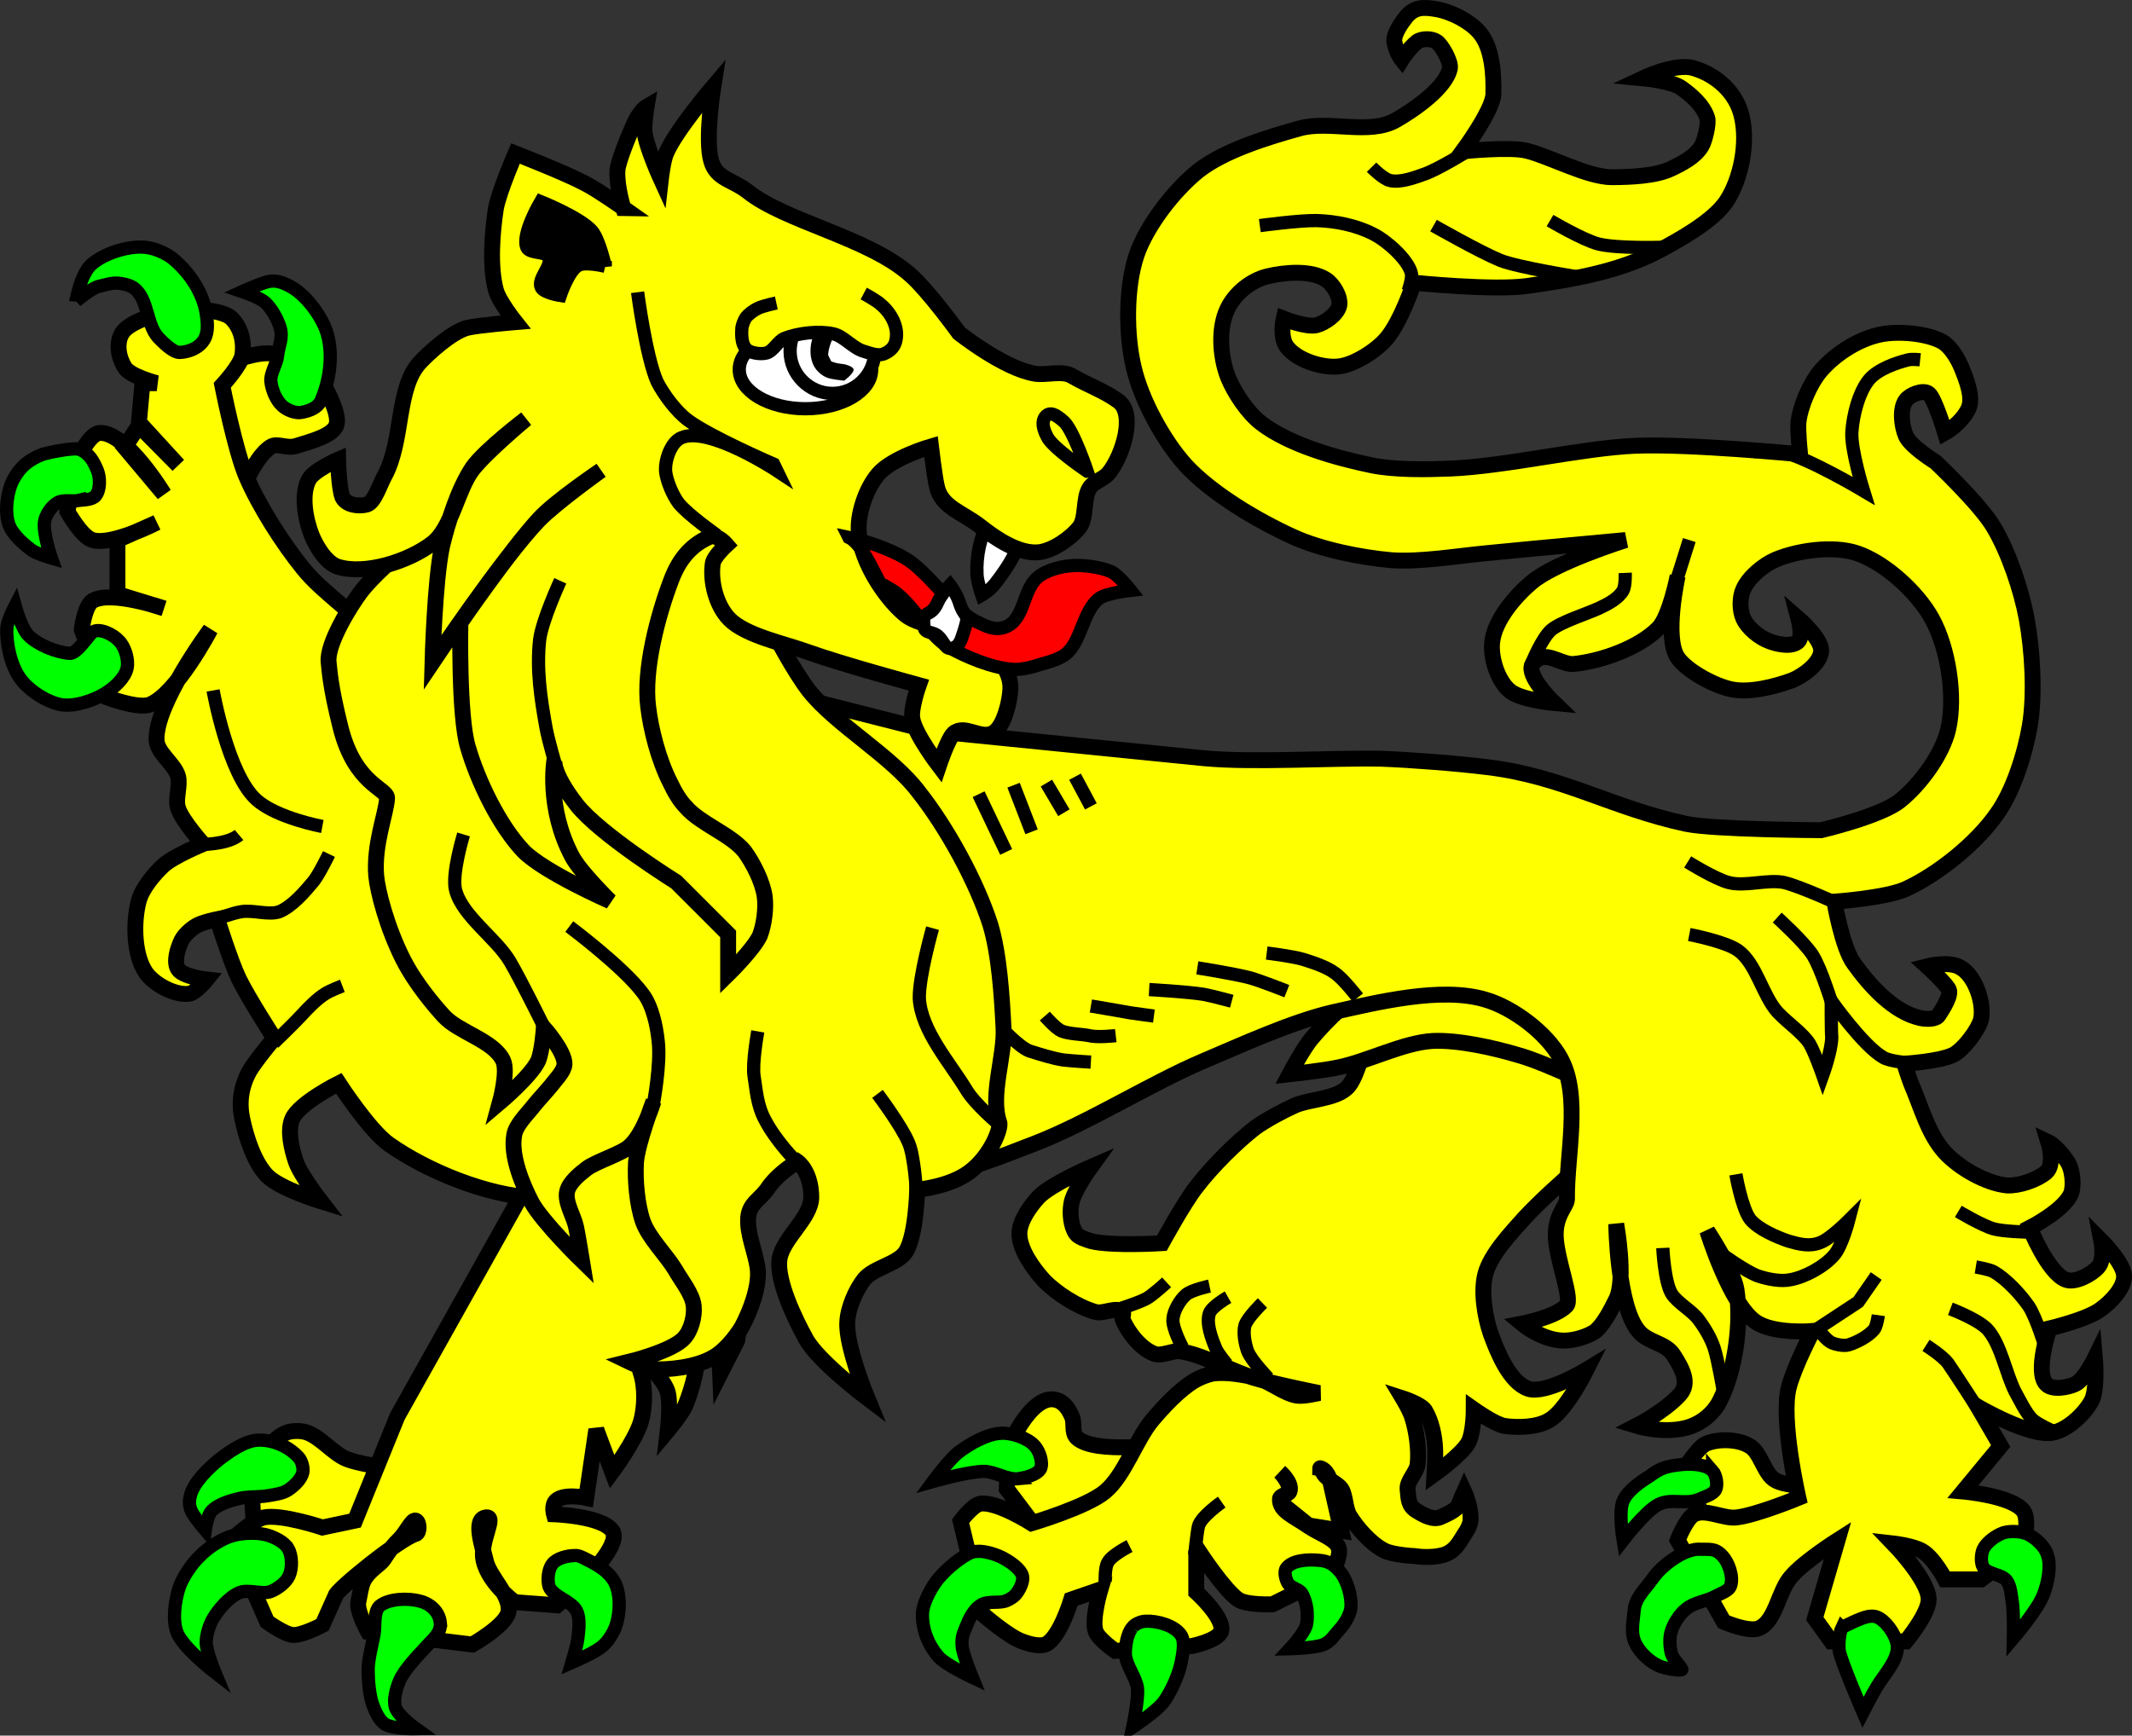<?xml version="1.0" encoding="UTF-8" standalone="no"?>
<!-- Created with Inkscape (http://www.inkscape.org/) -->
<svg xmlns:dc="http://purl.org/dc/elements/1.1/" xmlns:cc="http://creativecommons.org/ns#" xmlns:rdf="http://www.w3.org/1999/02/22-rdf-syntax-ns#" xmlns:svg="http://www.w3.org/2000/svg" xmlns="http://www.w3.org/2000/svg" xmlns:sodipodi="http://sodipodi.sourceforge.net/DTD/sodipodi-0.dtd" xmlns:inkscape="http://www.inkscape.org/namespaces/inkscape" width="402.6" height="327.8" id="svg2" sodipodi:version="0.32" inkscape:version="0.48.2 r9819" sodipodi:docname="lion-passant-reguardant.svg" inkscape:output_extension="org.inkscape.output.svg.inkscape" version="1.0">
  <rect width="100%" height="100%" fill="#333333" stroke="none"/>
  <defs id="defs4">
    <inkscape:perspective sodipodi:type="inkscape:persp3d" inkscape:vp_x="0 : 526.2 : 1" inkscape:vp_y="0 : 1000 : 0" inkscape:vp_z="744.1 : 526.2 : 1" inkscape:persp3d-origin="372 : 350.8 : 1" id="perspective10"/>
    <inkscape:perspective id="perspective2498" inkscape:persp3d-origin="372 : 350.8 : 1" inkscape:vp_z="744.1 : 526.2 : 1" inkscape:vp_y="0 : 1000 : 0" inkscape:vp_x="0 : 526.2 : 1" sodipodi:type="inkscape:persp3d"/>
    <inkscape:perspective id="perspective5147" inkscape:persp3d-origin="372 : 350.8 : 1" inkscape:vp_z="744.1 : 526.2 : 1" inkscape:vp_y="0 : 1000 : 0" inkscape:vp_x="0 : 526.2 : 1" sodipodi:type="inkscape:persp3d"/>
  </defs>
  <sodipodi:namedview id="base" pagecolor="#ffffff" bordercolor="#666666" borderopacity="1.0" gridtolerance="10000" guidetolerance="10" objecttolerance="10" inkscape:pageopacity="0.0" inkscape:pageshadow="2" inkscape:zoom="4.024" inkscape:cx="240.6" inkscape:cy="159.4" inkscape:document-units="px" inkscape:current-layer="svg2" showgrid="false" inkscape:window-width="1280" inkscape:window-height="713" inkscape:window-x="0" inkscape:window-y="0" showguides="true" inkscape:guide-bbox="true" fit-margin-top="0" fit-margin-left="0" fit-margin-right="0" fit-margin-bottom="0"/>
  <g inkscape:groupmode="layer" id="layer1" inkscape:label="Bottom"/>
  <g inkscape:groupmode="layer" id="body" inkscape:label="Main">
    <path inkscape:connector-curvature="0" style="fill:#ffff00;fill-opacity:1;fill-rule:evenodd;stroke:#000000;stroke-width:3;stroke-linecap:butt;stroke-linejoin:miter;stroke-miterlimit:4;stroke-opacity:1;stroke-dasharray:none" d="m43.32,98.7   c0,0 3.67,-11.73 7.83,-14.33 1.27,-0.8 2.99,0.5 4.97,-0.2 2.12,-0.7 6.86,-1.8 7.44,-4 0.61,-2.2 -2.29,-7.2 -2.29,-7.2 0,0 -6.6,-5.7 -10.12,-6.2 -3.83,-0.5 -12.41,3.5 -12.41,3.5   l-2.48,10.3 7.06,18.13   z " id="path8115" sodipodi:nodetypes="cssscsccc"/>
    <path inkscape:connector-curvature="0" style="fill:#ffff00;fill-opacity:1;fill-rule:evenodd;stroke:#000000;stroke-width:3;stroke-linecap:butt;stroke-linejoin:miter;stroke-miterlimit:4;stroke-opacity:1;stroke-dasharray:none" d="m220.7,272.7   c0,0 -14.1,2.1 -17.4,-1.2 -1,-1.1 -0.3,-2.7 -0.9,-4 -0.7,-1.6 -1.7,-3 -3.5,-3.2 -2.7,-0.3 -5.3,3.2 -6.7,5.6 -1.9,3.1 -2.1,11.3 -2.1,11.3   l5.5,7.3 17.1,-1.2 8,-14.6   z " id="path8117" sodipodi:nodetypes="csssscccc"/>
    <path inkscape:connector-curvature="0" style="fill:#ffff00;fill-opacity:1;fill-rule:evenodd;stroke:#000000;stroke-width:3;stroke-linecap:butt;stroke-linejoin:miter;stroke-miterlimit:4;stroke-opacity:1;stroke-dasharray:none" d="m329.6,195.3   c0,0 -30.6,22.8 -41.7,34.7 -2.6,2.9 -6.4,6.9 -7.4,10.6 -0.9,3.3 -0.1,8.1 1,11.3 1.3,3.6 3.6,9.2 7.1,10.4 3.3,1.1 11,-3.6 11,-3.6 0,0 -3.9,7.8 -7,9.5 -2.2,1.4 -6,1.5 -8.6,1.1 -1.9,-0.4 -5.7,-3.1 -5.7,-3.1 0,0 0,4.6 -1.1,6.4 -1.4,2.3 -6.3,5.8 -6.3,5.8 0,0 0.2,-3.5 0.1,-4.9 -0.1,-2.3 -0.7,-5.1 -1.9,-7.1 -0.8,-1.2 -4.2,-2.3 -4.2,-2.3 0,0 1.5,2.5 1.8,3.7 0.8,2.5 1.3,6.1 1,8.8 -0.2,1.5 -2,3.1 -1.9,4.6 0.2,2 0.1,3.2 1.8,4.2 1.3,0.8 3.1,1.8 4.5,1.1 0.9,-0.4 3,-1.3 3.3,-2.2 0.3,-0.8 1.1,-2.6 1.1,-2.6 0,0 1.3,2.8 1.2,5.4 -0.1,1.4 -1.3,2.8 -1.8,3.7 -0.3,0.4 -1.2,2.3 -3.4,2.9 -2.2,0.6 -4.8,0.3 -5.3,0.2 0,0 -4.3,-0.2 -5.9,-1.1 -2.5,-1.3 -5.1,-4.3 -6.5,-6.6 -0.8,-1.4 -0.7,-3.7 -1.5,-5 -0.7,-1 -2.6,-1.7 -3.3,-2.8 -0.7,-1.2 -0.7,-1.1 -0.7,-1.1 0,0 1.3,0.2 1.9,2.5 0.6,2.6 2.1,9.3 2.1,9.3   l-6.2,-1 -4.1,-3.3   c0,0 -1.4,-1.1 -1.3,-1.7 0.1,-0.7 1.6,-0.8 1.8,-1.4 0.6,-1.6 -1.8,-3.7 -1.8,-3.7 0,0 2.2,2.2 1.7,3.8 -0.3,0.6 -1.7,0.7 -1.7,1.3 -0.1,2.3 2.6,3.2 5.6,5.3 2.2,1.4 5,2.3 5.5,4 0.5,1.5 -1.4,5.1 -1.4,5.1   l-11.1,5.5   c0,0 -4.9,0.2 -6.5,-0.9 -2.6,-1.8 -7.2,-8.8 -7.2,-8.8   l-0.7,0.4 0,7   c0,0 5.4,4.9 4.7,7.4 -0.6,1.8 -5.6,2.8 -5.6,2.8   l-14.4,0.9   c0,0 -3.2,-2.2 -3.7,-3.7 -0.8,-2.2 0.9,-7.9 0.9,-7.9   l-5.5,1.9   c0,0 -2.1,7 -4.7,8.4 -1.2,0.6 -3.3,0 -4.6,-0.5 -2.6,-0.9 -7.4,-5.1 -7.4,-5.1   l-4.2,-17.6   c0,0 2.2,-3 3.7,-3.3 3.1,-0.5 9.7,3.7 9.7,3.7 0,0 10.5,-3.1 13.9,-6 3.7,-3.1 5.8,-9.8 8.9,-13.5 2.1,-2.5 5.1,-5.7 7.9,-7.4 1,-0.6 2.5,-1.2 3.7,-1.4 2.5,-0.3 5.9,0.3 8.3,0.9 2.4,0.7 5,2.9 7.4,3.3 1.3,0.2 4.2,-0.5 4.2,-0.5 0,0 -8.5,-1.7 -12.1,-2.8 -4.3,-1.2 -9.8,-4.5 -14.3,-5.1 -1.4,-0.1 -3.4,1 -4.7,0.5 -2.5,-0.9 -5,-4 -6,-6.5 -0.2,-0.4 0.3,-1.1 0,-1.4 -1.1,-1.1 -3.6,0.4 -5.1,0 -3.3,-0.9 -7.4,-3.5 -9.8,-6 -2,-2.2 -4.6,-5.8 -4.6,-8.8 0,-2.4 2.1,-5.3 3.7,-7 2.4,-2.4 9.8,-5.6 9.8,-5.6 0,0 -3.4,4.7 -3.7,7 -0.3,1.7 -0.1,4.2 0.9,5.6 0.5,0.7 1.9,1.1 2.8,1.4 3.9,1 13.4,0.4 13.4,0.4 0,0 4.2,-7.7 6.5,-10.6 2.9,-3.8 7.4,-8.3 11.1,-11.2 2.1,-1.5 5.1,-3.1 7.5,-4.2 2.8,-1.2 7.4,-1.2 9.7,-3.2 1.4,-1.2 2.1,-3.8 2.8,-5.6 0.7,-1.9 1.9,-4.4 1.9,-6.5 -0.1,-4.1 -4.2,-13 -4.2,-13 0,0 -105.6,47.2 -153.7,45.7 -8.8,-0.3 -20.36,-5 -27.56,-10.1 -3.7,-2.6 -9.47,-11.5 -9.47,-11.5 0,0 -7.43,3.7 -8.77,6.7 -0.99,2.3 -0.1,5.8 0.67,8.1 0.85,2.5 4.73,7.5 4.73,7.5 0,0 -7.78,-2.4 -10.12,-4.8 -2.47,-2.5 -4,-7.3 -4.73,-10.8 -0.66,-3.1 -0.24,-6.1 1.35,-9 1.17,-2 4.68,-6.2 4.68,-6.2 0,0 -4.84,-7.5 -6.66,-11.2 -1.59,-3.3 -4.09,-11.3 -4.09,-11.3 0,0 -2.96,0.6 -4.05,1.3 -0.97,0.6 -2.19,1.7 -2.7,2.7 -0.71,1.5 -1.52,4 -0.67,5.4 0.89,1.5 5.4,2 5.4,2 0,0 -2.09,2.6 -3.38,2.7 -2.7,0.3 -6.55,-1.8 -8.09,-4 -2.31,-3.4 -2.38,-9.6 -1.35,-13.5 0.62,-2.4 2.88,-5.1 4.72,-6.8 1.89,-1.7 7.42,-4 7.42,-4 0,0 -3.98,-4.4 -4.72,-6.8 -0.55,-1.7 0.49,-4.3 0,-6 -0.63,-2.3 -3.94,-4.4 -4.05,-6.8   C29.29,132.9 39.72,118.9 39.72,118.9   c0,0 -6.36,12.2 -11.47,14.2 -2.3,0.8 -8.09,-1.4 -8.09,-1.4   L15.43,118.9   c0,0 0.56,-4.5 2.03,-5.4 3.45,-2.1 13.49,1.4 13.49,1.4   l-8.77,-2.7 0,-10.2 7.42,-3.3   c0,0 -8.52,4.4 -12.14,3.3 -2.07,-0.6 -4.73,-5.4 -4.73,-5.4   l2.03,-10.13   c0,0 2.18,-4.6 4.05,-4.7 5,-0.3 12.14,11.53 12.14,11.53   l-7.42,-8.83 2.7,-4.1 7.42,7.5 -7.42,-8.1 0.67,-7.4 2.7,0   c0,0 -5.07,-1.3 -6.07,-3 -1.17,-1.9 -1.64,-4.6 -0.45,-6.5 1.84,-2.9 10.57,-4.5 10.57,-4.5 0,0 8.07,-0.3 10.12,1.8 1.74,1.8 2.35,4.3 2.02,6.8 -0.27,2 -3.82,5.8 -3.82,5.8 0,0 2.41,12.2 4.5,17.13 2.43,5.7 6.9,12.7 10.79,17.5 3.7,4.6 10.52,9 14.22,13.5 5.6,7 11.4,17.7 15.5,25.7 5.16,10.1 14.76,35.1 14.76,35.1   l126.2,-28.4 54.6,2 37.1,15.6 10,24.4   z " id="path8042" sodipodi:nodetypes="csssscsscscsscsssssscsssssssscscccsscssssccscccsccsccssccscsssssscssssssssscssscsssssscsscsscssscscssscsssscssscsccsccccsccscccccccsscsscssssccccc"/>
    <path inkscape:connector-curvature="0" style="fill:none;stroke:#000000;stroke-width:2.5;stroke-linecap:butt;stroke-linejoin:miter;stroke-miterlimit:4;stroke-opacity:1;stroke-dasharray:none" d="m211.7,247.1   c0,0 3.5,-1.1 4.9,-1.9 1.2,-0.7 3.7,-3 3.7,-3   " id="path8120" sodipodi:nodetypes="css"/>
    <path inkscape:connector-curvature="0" style="fill:none;stroke:#000000;stroke-width:2.5;stroke-linecap:butt;stroke-linejoin:miter;stroke-miterlimit:4;stroke-opacity:1;stroke-dasharray:none" d="m228.4,242.9   c0,0 -3.3,0.7 -4.4,1.6 -1.2,1 -2.4,3.1 -2.5,4.6 -0.2,1.7 1.8,5.4 1.8,5.4   " id="path8122" sodipodi:nodetypes="csss"/>
    <path inkscape:connector-curvature="0" style="fill:none;stroke:#000000;stroke-width:2.5;stroke-linecap:butt;stroke-linejoin:miter;stroke-miterlimit:4;stroke-opacity:1;stroke-dasharray:none" d="m231.9,245   c0,0 -3,1.7 -3.5,3 -0.7,1.9 0.4,4.8 1.2,6.7 0.4,1 2.1,3 2.1,3   " id="path8124" sodipodi:nodetypes="csss"/>
    <path inkscape:connector-curvature="0" style="fill:none;stroke:#000000;stroke-width:2.5;stroke-linecap:butt;stroke-linejoin:miter;stroke-miterlimit:4;stroke-opacity:1;stroke-dasharray:none" d="m238.4,246.1   c0,0 -2.8,2.7 -3.3,4.2 -0.4,1.4 0,3.5 0.5,4.9 0.7,1.8 3.9,5.1 3.9,5.1   " id="path8126" sodipodi:nodetypes="csss"/>
    <path inkscape:connector-curvature="0" style="fill:none;stroke:#000000;stroke-width:2.5;stroke-linecap:butt;stroke-linejoin:miter;stroke-miterlimit:4;stroke-opacity:1;stroke-dasharray:none" d="m225.6,293.7   c0,0 0.4,-4 0.7,-5.4 0.4,-1.8 4.4,-4.6 4.4,-4.6   " id="path8128" sodipodi:nodetypes="css"/>
    <path inkscape:connector-curvature="0" style="fill:none;stroke:#000000;stroke-width:2.5;stroke-linecap:butt;stroke-linejoin:miter;stroke-miterlimit:4;stroke-opacity:1;stroke-dasharray:none" d="m208.7,298.8   c0,0 -0.1,-2.8 0.5,-3.7 0.7,-1.4 4.1,-3.1 4.1,-3.1   " id="path8130" sodipodi:nodetypes="csc"/>
    <path inkscape:connector-curvature="0" style="fill:none;stroke:#000000;stroke-width:2.5;stroke-linecap:butt;stroke-linejoin:miter;stroke-miterlimit:4;stroke-opacity:1;stroke-dasharray:none" d="m51.66,197   c0,0 3.96,-3.8 5.41,-5.4 1.18,-1.3 2.86,-3 4.33,-3.9 0.89,-0.6 3.25,-1.5 3.25,-1.5   " id="path8132" sodipodi:nodetypes="csss"/>
    <path inkscape:connector-curvature="0" style="fill:none;stroke:#000000;stroke-width:2.5;stroke-linecap:butt;stroke-linejoin:miter;stroke-miterlimit:4;stroke-opacity:1;stroke-dasharray:none" d="m40.84,173.6   c0,0 3.23,-1.2 4.69,-1.4 2.14,-0.4 5.19,0.7 7.21,0 2.44,-1 4.85,-3.8 6.5,-5.8 1.1,-1.4 2.88,-5.1 2.88,-5.1   " id="path8134" sodipodi:nodetypes="cssss"/>
    <path inkscape:connector-curvature="0" style="fill:none;stroke:#000000;stroke-width:2.5;stroke-linecap:butt;stroke-linejoin:miter;stroke-miterlimit:4;stroke-opacity:1;stroke-dasharray:none" d="m37.6,159.5   c0,0 5.29,0.1 7.54,-1.8   " id="path8136" sodipodi:nodetypes="cs"/>
    <path inkscape:connector-curvature="0" style="fill:none;stroke:#000000;stroke-width:2.5;stroke-linecap:butt;stroke-linejoin:miter;stroke-miterlimit:4;stroke-opacity:1;stroke-dasharray:none" d="m40.24,130.4   c0,0 2.83,16 8.24,20.7 3.82,3.4 12.39,5 12.39,5   " id="path8152" sodipodi:nodetypes="css"/>
    <path style="fill:#ffff00;fill-opacity:1;fill-rule:evenodd;stroke:#000000;stroke-width:3;stroke-linecap:butt;stroke-linejoin:miter;stroke-miterlimit:4;stroke-opacity:1;stroke-dasharray:none" d="m259.3,186.4   c-4.1,1.6 -8.6,6.2 -11.5,9.6 -1.6,1.8 -4.3,6.9 -4.3,6.9 0,0 6.5,-0.7 9.2,-1.3 5.5,-1.1 12.3,-4.7 17.9,-5 4.9,-0.2 11.5,1.3 16.2,2.7 5.4,1.5 17.2,7.3 17.2,7.3 0,0 -11.1,-18.5 -19.2,-21.9 -7,-2.9 -18.3,-1.2 -25.5,1.7   z " id="path3303" sodipodi:nodetypes="cscssscss" inkscape:connector-curvature="0"/>
    <path inkscape:connector-curvature="0" style="fill:#ffff00;fill-opacity:1;fill-rule:evenodd;stroke:#000000;stroke-width:3;stroke-linecap:butt;stroke-linejoin:miter;stroke-miterlimit:4;stroke-opacity:1;stroke-dasharray:none" d="m50.85,273.1   c0.79,-1 2.23,-2.2 3.47,-2.6 0.98,-0.3 2.47,-0.3 3.47,0 2.66,0.8 5.16,4.1 7.75,5.1 4.22,1.6 14.89,2.4 14.89,2.4   l-11.32,13.3 -17.95,1.6 -3.27,-5.6   c0,0 -0.45,-4.5 -0.1,-6.4 0.45,-2.5 1.55,-5.8 3.06,-7.8   z " id="path7806" sodipodi:nodetypes="csssccccss"/>
    <path inkscape:connector-curvature="0" style="fill:#f8c300;fill-opacity:1;fill-rule:evenodd;stroke:#000000;stroke-width:1px;stroke-linecap:butt;stroke-linejoin:miter;stroke-opacity:1" d="m50.95,273.2 0,0   z " id="path7808"/>
    <path inkscape:connector-curvature="0" style="fill:#ffff00;fill-opacity:1;fill-rule:evenodd;stroke:#000000;stroke-width:3;stroke-linecap:butt;stroke-linejoin:miter;stroke-miterlimit:4;stroke-opacity:1;stroke-dasharray:none" d="m347.5,280.3   c0,0 -9,1.1 -12.2,-0.7 -2.2,-1.1 -2.8,-5.5 -5.1,-6.6 -2.1,-1.2 -5.8,-1.3 -8.1,-0.3 -1.6,0.8 -3.9,4.6 -3.9,4.6   l4.2,11.8 5.7,0.9 9.9,-0.1 9.5,-9.6   z " id="path7851" sodipodi:nodetypes="csssccccc"/>
    <path inkscape:connector-curvature="0" style="fill:#ffff00;fill-opacity:1;fill-rule:evenodd;stroke:#000000;stroke-width:3;stroke-linecap:butt;stroke-linejoin:miter;stroke-miterlimit:4;stroke-opacity:1;stroke-dasharray:none" d="m144.6,143.3 -69.56,124.2 -8,19.7 -6.15,1.3   c0,0 -7.79,-2.6 -11.08,-1.9 -2.19,0.5 -6.15,4.3 -6.15,4.3   l6.77,15.4   c0,0 3.28,2.4 4.92,2.5 1.75,0.1 5.54,-1.9 5.54,-1.9   l2.46,-5.5   c0,-1 12.23,-10.9 15.17,-11.7 0.71,-0.2 0.69,-2.2 0,-2.5 -0.75,-0.3 -1.77,2.3 -3.28,3.7 -1.97,1.9 -2.45,3.5 -3.41,4.3 -3.69,3 -3.38,3.5 -4.17,7.4 -0.35,1.7 1.84,5.6 1.84,5.6   l19.69,2.4   c0,0 6.21,-3.5 6.81,-6.1 0.6,-3.2 -3.7,-6.7 -4.3,-9.9 -0.54,-2.3 -2.41,-7.6 0,-8 2.2,-0.4 -1.18,4.5 -0.4,8.1 1,4.4 5.9,7.9 5.9,7.9   l8,0.6   c0,0 8.8,-7.3 10.4,-11.7 0.3,-0.6 0.5,-1.8 0,-2.4 -2,-2.8 -11,-3.1 -11,-3.1 0,0 -0.4,-1.4 0.2,-2.3 1.2,-1.8 5.9,-0.8 5.9,-0.8   l1.9,-12.9 3,8   c0,0 4.3,-5.8 5.4,-9.4 0.8,-2.7 0.9,-6.6 0,-9.3 -0.6,-1.7 0.5,-1.9 0.5,-1.9 0,0 3,1.9 4.4,5 0.9,1.9 0.2,7.8 0.2,7.8 0,0 2.6,-3.1 3.3,-4.7 1.4,-3.4 2.8,-8.5 2.2,-12.1 -0.4,-2.9 3.7,-9.5 1.9,-11.8 -2.1,-2.7 -2.8,-3.5 -2.8,-3.5 0,0 1.2,0.2 3.1,1.5 2.1,1.5 -1.3,7.4 0.3,10.1 1.6,2.6 1.9,9.8 1.9,9.8   l3.2,-6.3 1.1,-7.2 -2.5,-16   c0,0 9.1,-11.5 14.8,-12.9 6.6,-1.7 15.3,5.1 22.1,4.9 6.6,-0.2 14.8,-3.8 20.9,-6.1 9.8,-3.8 21.8,-11.3 31.4,-15.4 7.3,-3.1 16.9,-7.5 24.6,-9.3 8.5,-1.9 20.6,-4.9 28.9,-2.4 5.2,1.5 11.6,6.3 14.2,11.1 3.9,7.1 1.1,18.4 1.2,26.6 0,1.3 -2.4,3.1 -2.1,7.4 0.3,4.5 3.2,11.5 2,12.7 -2.1,2.2 -8.4,3.4 -8.4,3.4 0,0 3.1,2.6 6.7,3.1 3,0.5 6.6,-1.1 7.3,-1.8 1.9,-1.7 3.4,-5.2 3.8,-5.9 1.9,-3.8 0,-14.2 0,-14.2 0,0 0.2,15.7 4.3,20.3 1.8,2.1 5,2.1 6.5,4.4 1.6,2.5 3.2,5.3 1.2,7.5 -2.9,3.2 -8.2,5.9 -8.2,5.9 0,0 4.9,1.5 9.3,0.4 2.8,-0.7 5.3,-2.7 6.5,-5.2 2.9,-5.7 4.1,-14.7 3.1,-21 -0.6,-3.6 -5.5,-11 -5.5,-11 0,0 4.3,14 9.2,17.2 3.4,2.3 10.7,1.7 10.7,1.7 0,0 -3.5,6.7 -4.5,10.6 -1.6,6.1 1.8,20.9 1.8,20.9 0,0 -8,3.3 -11.7,3.7 -2.4,0.3 -5.8,-1.7 -8,-0.6 -1.5,0.8 -3.1,4.9 -3.1,4.9   l8.7,15.4   c0,0 4.8,2.1 6.7,1.2 3.2,-1.4 3.6,-7.1 6.1,-9.8 2.4,-2.8 8.7,-6.8 8.7,-6.8   l-4.3,14.8 3.1,4.3 14.1,0   c0,0 4.4,-5.3 4.3,-8 -0.1,-3.7 -6.7,-10.5 -6.7,-10.5 0,0 3.6,0.4 5.4,1.4 2.3,1.3 4.4,5.4 4.4,5.4   l6.8,0 8,-6.1   c0,0 1.2,-5.2 0,-6.8 -2.1,-2.9 -11.4,-3.7 -11.4,-3.7   l7.1,-8.6 -4.3,-7.4   c0,0 9.7,5.7 14.1,4.9 2.8,-0.5 6.1,-3.6 7.4,-6.1 1.1,-2.2 0.6,-8 0.6,-8 0,0 -2,4.1 -3.7,4.9 -1.5,0.7 -4.4,1.2 -5.5,0 -2.2,-2.3 0.6,-10.5 0.6,-10.5 0,0 7.3,-1.7 9.8,-3.7 1.8,-1.3 4.3,-3.9 4.3,-6.1 0.1,-2.4 -4.3,-6.8 -4.3,-6.8 0,0 0.7,3.6 -0.6,5 -1.2,1.4 -4.4,3.1 -6.1,2.4 -3.4,-1.3 -6.8,-9.8 -6.8,-9.8 0,0 6.5,-3.3 7.8,-6.5 0.5,-1.3 0.4,-4.6 -0.9,-6.3 -1.9,-2.7 -3.4,-3.4 -3.4,-3.4 0,0 1.3,4.2 -0.4,5.7 -1.8,1.5 -5.1,2.6 -7.4,2.5 -4,-0.4 -9,-3.3 -11.7,-6.2 -3.2,-3.5 -4.5,-8.6 -6.4,-13 -0.5,-1.3 -1.3,-3.8 -1.3,-3.8 0,0 6.7,-0.4 9.3,-1.7 1.9,-1 4.7,-4.7 5.2,-6.7 0.6,-3.1 -1.1,-8.1 -3.8,-9.7 -2.1,-1.4 -6.4,-0.3 -6.4,-0.3 0,0 3,2.7 4,4.2 0.8,1.1 -1.1,3.9 -1.8,5 -0.5,0.9 -2.4,0.8 -3.4,0.6 -5.1,-1.1 -9.6,-6.1 -12.6,-10.3 -2.2,-2.9 -3.7,-11.7 -3.7,-11.7 0,0 9.8,-0.7 13.5,-2.4 6.1,-2.8 13.4,-8.7 17.2,-14.2 3.1,-4.3 5.3,-11.4 6.2,-16.6 1,-6 0.5,-14.3 -0.6,-20.3 -1,-5.4 -3.4,-12.5 -6.2,-17.2 -2.5,-4.3 -11,-12.33 -11,-12.33 0,0 -4.7,-2.9 -5.6,-4.93 -0.8,-1.85 -1.2,-5.14 0,-6.76 0.8,-1.08 3.3,-2.04 4.3,-1.23 1.1,0.77 3.1,7.38 3.1,7.38 0,0 2.9,-1.61 4.3,-4.31 1.2,-2.14 -0.3,-5.76 -1.2,-8 -0.7,-1.7 -2.1,-4.05 -3.7,-4.92 -2.9,-1.57 -8.2,-2 -11.5,-1.35 -4.2,0.83 -8.6,3.65 -11.4,6.89 -2,2.34 -3.9,6.76 -4.2,9.84 -0.1,1.67 0.3,5.91 0.3,5.91 0,0 -21,-2.02 -31.1,-1.6 -10,0.42 -24.4,3.88 -35,4.31 -4.5,0.18 -10.4,0.28 -14.8,-0.62 -6.6,-1.36 -15.6,-3.89 -20.9,-8 -2.5,-1.94 -5,-5.66 -6.2,-8.61 -1.5,-3.81 -1.9,-9.27 -0.1,-12.96 1.4,-2.92 4.4,-5.34 7.5,-6.11 3.3,-0.8 8.3,-1.22 11.1,0.61 1.4,0.91 2.8,3.3 2.5,4.92 -0.4,1.67 -2.7,3.26 -4.3,3.69 -1.9,0.48 -6.2,-1.23 -6.2,-1.23 0,0 -0.8,3.39 0.6,5.31 1.9,2.53 6.7,4.08 9.9,3.7 2.9,-0.36 7,-3 8.9,-5.23 2.8,-3.28 5.2,-10.58 5.2,-10.58 0,0 15.1,1.54 21.5,0.61 8.3,-1.19 16.9,-2.61 24.4,-6.46 4,-2.13 10.5,-5.66 13.1,-9.5 2.8,-4.27 4.1,-11.05 2.9,-16.07 -1,-4.47 -4.8,-7.89 -9.2,-9.13 -3.4,-0.95 -9.5,1.94 -9.5,1.94 0,0 5.5,0.51 7.3,1.84 2,1.41 4.2,3.38 4.9,5.7 0.3,1.06 -0.5,4.35 -1.1,5.3 -1.2,1.99 -3.6,3.23 -5.7,4.23 -3,1.46 -7.9,1.59 -11.2,1.62 -4.6,0 -11.7,-3.91 -16.1,-5 -3.2,-0.8 -12.1,0.11 -12.1,0.11 0,0 5.8,-7.86 5.8,-10.84 0.1,-3.74 -0.2,-8.87 -2.7,-11.69 -1.8,-2.06 -5.3,-3.85 -8,-4.31 -2.4,-0.41 -4.1,-0.49 -5.7,1.36 -0.9,1.12 -2.5,3.34 -2.3,4.79 0.4,2.13 1.4,3.36 1.4,3.36 0,0 1.3,-2.08 2.9,-3.36 0.9,-0.67 2.8,-0.64 3.7,0 1,0.69 2.7,3.81 2.5,4.96 -0.7,3.74 -6.9,7.96 -10.2,9.84 -5,2.87 -12.6,0 -18.2,1.56 -6,1.67 -14.2,4.16 -19.1,8 -4.6,3.69 -9.8,10.37 -11.7,16 -2,6.01 -2,14.99 -0.5,21.17 1.4,6.11 5.6,13.81 9.8,18.46 5,5.42 13.7,10.52 20.3,13.52 5.3,2.4 12.8,3.9 18.5,4.4 5.4,0.4 12.5,-0.8 17.8,-1.3 8,-0.8 26.5,-2.5 26.5,-2.5 0,0 -13.4,4.2 -17.8,8 -3.1,2.6 -6.9,7.1 -7.4,11.1 -0.4,2.9 0.9,7.2 3.1,9.2 1.9,1.9 8.6,2.5 8.6,2.5 0,0 -4.6,-4.4 -4.3,-6.8 0,-0.7 1.1,-1.6 1.8,-1.8 1.8,-0.6 4.3,1.4 6.2,1.2 5.1,-0.5 12.3,-3 16,-6.8 2.1,-2.2 3.6,-9.8 3.6,-9.8 0,0 -2.6,11.6 0,15.4 1.8,2.6 7.1,5.4 10.2,6 3.4,0.7 8.1,-0.5 11.4,-1.7 2.2,-0.9 5.3,-3.2 5.5,-5.5 0.2,-2.3 -4.3,-6.2 -4.3,-6.2 0,0 0.9,3.4 0,4.3 -1.2,1.2 -4,0.6 -5.5,0 -1.9,-0.7 -4.1,-2.5 -4.9,-4.3 -0.7,-1.5 -0.7,-4 0,-5.5 1,-2.3 3.8,-4.6 6.1,-5.6 4.3,-1.8 11,-2.7 15.4,-1.2 5.3,1.8 11.4,7.4 14.1,12.3 3.1,5.6 4.5,14.7 3.1,20.9 -1.1,4.8 -5.3,10.5 -9.2,13.6 -3.7,2.9 -14.8,5.5 -14.8,5.5 0,0 -20.3,-0.1 -25.5,-1.2 -14,-3 -23.3,-9 -37.5,-10.7 -5.5,-0.7 -14.6,-1.4 -20.1,-1.6 -9.4,-0.2 -24.1,0.8 -33.5,-0.1 -15.8,-1.6 -51.8,-5.2 -51.8,-5.2   l-20.5,-5.2 -10.4,10.5   z " id="path3268" sodipodi:nodetypes="ccccsccsccsssssccssssccsscscccsscscssscssccccsssssssssscssscssscssscscscssccssccccscscccscccsscsscsscsscsscsssscssscsssscssssscssscsssssscsssssssssscssscssssscsssssscssssscsssssssssssscssscsssscsssscssssssssscssssccc"/>
    <path inkscape:connector-curvature="0" style="fill:none;stroke:#000000;stroke-width:2.5;stroke-linecap:butt;stroke-linejoin:miter;stroke-miterlimit:4;stroke-opacity:1;stroke-dasharray:none" d="m237.9,42.61   c0,0 7.5,-1.02 10.7,-0.95 3.6,0.1 7.5,0.88 10.7,2.52 2.5,1.24 6.5,4.74 7.2,7.36 0.3,1.01 -0.6,3.47 -0.6,3.47   " id="path7898" sodipodi:nodetypes="csssc"/>
    <path inkscape:connector-curvature="0" style="fill:none;stroke:#000000;stroke-width:2.5;stroke-linecap:butt;stroke-linejoin:miter;stroke-miterlimit:4;stroke-opacity:1;stroke-dasharray:none" d="m270.7,42.61   c0,0 8.7,4.96 12.6,6.56 3.4,1.36 15.1,3.2 15.1,3.2   " id="path7900" sodipodi:nodetypes="csc"/>
    <path inkscape:connector-curvature="0" style="fill:none;stroke:#000000;stroke-width:2.5;stroke-linecap:butt;stroke-linejoin:miter;stroke-miterlimit:4;stroke-opacity:1;stroke-dasharray:none" d="m292.7,41.66   c0,0 6.2,3.66 9.1,4.41 3.6,0.92 12.3,0.63 12.3,0.63   " id="path7902" sodipodi:nodetypes="csc"/>
    <path inkscape:connector-curvature="0" style="fill:none;stroke:#000000;stroke-width:2.5;stroke-linecap:butt;stroke-linejoin:miter;stroke-miterlimit:4;stroke-opacity:1;stroke-dasharray:none" d="m277.3,28.44   c0,0 -5.6,3.47 -8.2,4.4 -1.9,0.68 -4.6,1.71 -6.6,1.26 -1.3,-0.28 -3.5,-2.52 -3.5,-2.52   " id="path7904" sodipodi:nodetypes="cssc"/>
    <path inkscape:connector-curvature="0" style="fill:none;stroke:#000000;stroke-width:2.5;stroke-linecap:butt;stroke-linejoin:miter;stroke-miterlimit:4;stroke-opacity:1;stroke-dasharray:none" d="m331.2,85.3   c0,0 3.7,-0.34 5.2,0 5,1.13 15.5,7.4 15.5,7.4 0,0 -2.4,-7.71 -2.2,-11.09 0.2,-3.15 1.3,-7.59 3.3,-9.97 1.6,-1.87 5,-3.12 7.4,-3.69 0.7,-0.16 2.2,0 2.2,0   " id="path7906" sodipodi:nodetypes="cscssss"/>
    <path inkscape:connector-curvature="0" style="fill:none;stroke:#000000;stroke-width:2.5;stroke-linecap:butt;stroke-linejoin:miter;stroke-miterlimit:4;stroke-opacity:1;stroke-dasharray:none" d="m289.3,125.1   c0,0 1.9,-4.6 3.6,-6.1 1.9,-1.6 6.9,-3.1 9.2,-4.2 1.5,-0.7 3.6,-1.8 4.4,-3.3 0.5,-0.9 0.4,-3.3 0.4,-3.3   " id="path7908" sodipodi:nodetypes="cssss"/>
    <path inkscape:connector-curvature="0" style="fill:none;stroke:#000000;stroke-width:2.5;stroke-linecap:butt;stroke-linejoin:miter;stroke-miterlimit:4;stroke-opacity:1;stroke-dasharray:none" d="m319,102 -2.9,9.2   " id="path7910" sodipodi:nodetypes="cc"/>
    <path inkscape:connector-curvature="0" style="fill:none;stroke:#000000;stroke-width:2.5;stroke-linecap:butt;stroke-linejoin:miter;stroke-miterlimit:4;stroke-opacity:1;stroke-dasharray:none" d="m347.1,170.7   c0,0 -6.7,-3.1 -10.1,-4 -3.1,-0.7 -7.4,0.8 -10.5,0 -2.5,-0.6 -7.8,-3.9 -7.8,-3.9   " id="path7912" sodipodi:nodetypes="cssc"/>
    <path inkscape:connector-curvature="0" style="fill:none;stroke:#000000;stroke-width:2.5;stroke-linecap:butt;stroke-linejoin:miter;stroke-miterlimit:4;stroke-opacity:1;stroke-dasharray:none" d="m319,176.5   c0,0 6.8,1.3 9.2,3 3.5,2.5 4.6,8.5 7.5,11.7 2,2.1 4.7,3.9 6,5.9 1,1.7 2.5,6 2.5,6 0,0 1.7,-4.7 1.7,-7.2 -0.1,-0.9 -0.1,-6.9 -0.1,-6.9 0,0 6,8.5 9.8,10.7 1.1,0.7 4.3,1 4.3,1   " id="path7914" sodipodi:nodetypes="cssscscss"/>
    <path inkscape:connector-curvature="0" style="fill:none;stroke:#000000;stroke-width:2.5;stroke-linecap:butt;stroke-linejoin:miter;stroke-miterlimit:4;stroke-opacity:1;stroke-dasharray:none" d="m369.8,228.8   c0,0 4.5,2.7 6.7,3.3 1.8,0.5 6.2,0.6 6.2,0.6   " id="path7916" sodipodi:nodetypes="css"/>
    <path inkscape:connector-curvature="0" style="fill:none;stroke:#000000;stroke-width:2.5;stroke-linecap:butt;stroke-linejoin:miter;stroke-miterlimit:4;stroke-opacity:1;stroke-dasharray:none" d="m386.2,254.4   c0,0 -1.7,-5.6 -3.1,-7.7 -1.6,-2.3 -4.2,-5.1 -6.6,-6.5 -0.9,-0.5 -3.4,-0.9 -3.4,-0.9   " id="path7918" sodipodi:nodetypes="cssc"/>
    <path inkscape:connector-curvature="0" style="fill:none;stroke:#000000;stroke-width:2.5;stroke-linecap:butt;stroke-linejoin:miter;stroke-miterlimit:4;stroke-opacity:1;stroke-dasharray:none" d="m368.3,247.2   c0,0 5.6,2.1 7.2,4.1 2.4,2.9 3.3,8.1 5,11.5 0.9,1.6 2,4 3.3,5.3 1.1,1 4.3,2.4 4.3,2.4   " id="path7920" sodipodi:nodetypes="csssc"/>
    <path inkscape:connector-curvature="0" style="fill:none;stroke:#000000;stroke-width:2.5;stroke-linecap:butt;stroke-linejoin:miter;stroke-miterlimit:4;stroke-opacity:1;stroke-dasharray:none" d="m374.1,267   c0,0 -5.1,-7.9 -6.3,-9.6 -1.1,-1.4 -4.1,-3.3 -4.1,-3.3   " id="path7922" sodipodi:nodetypes="csc"/>
    <path inkscape:connector-curvature="0" style="fill:none;stroke:#000000;stroke-width:2.5;stroke-linecap:butt;stroke-linejoin:miter;stroke-miterlimit:4;stroke-opacity:1;stroke-dasharray:none" d="m184.8,150 5.2,10.9   " id="path7926" sodipodi:nodetypes="cc"/>
    <path inkscape:connector-curvature="0" style="fill:none;stroke:#000000;stroke-width:2.5;stroke-linecap:butt;stroke-linejoin:miter;stroke-miterlimit:4;stroke-opacity:1;stroke-dasharray:none" d="m191.4,148.3 3.4,8.8   " id="path7928" sodipodi:nodetypes="cc"/>
    <path inkscape:connector-curvature="0" style="fill:none;stroke:#000000;stroke-width:2.5;stroke-linecap:butt;stroke-linejoin:miter;stroke-miterlimit:4;stroke-opacity:1;stroke-dasharray:none" d="m197.6,147.9 3.3,5.6   " id="path7930" sodipodi:nodetypes="cc"/>
    <path inkscape:connector-curvature="0" style="fill:none;stroke:#000000;stroke-width:2.5;stroke-linecap:butt;stroke-linejoin:miter;stroke-miterlimit:4;stroke-opacity:1;stroke-dasharray:none" d="m203,146.7 3,5.6   " id="path7932" sodipodi:nodetypes="cc"/>
    <path inkscape:connector-curvature="0" style="fill:none;stroke:#000000;stroke-width:2.5;stroke-linecap:butt;stroke-linejoin:miter;stroke-miterlimit:4;stroke-opacity:1;stroke-dasharray:none" d="m354.3,241 -3.4,4.9 -7.6,5   c0,0 1.1,1.8 2.4,2.6 0.7,0.4 2.5,0.8 3.4,0.5 1.6,-0.5 3.7,-1.6 4.8,-2.9 0.5,-0.6 0.8,-2.7 0.8,-2.7   " id="path7934" sodipodi:nodetypes="cccsssc"/>
    <path inkscape:connector-curvature="0" style="fill:none;stroke:#000000;stroke-width:2.5;stroke-linecap:butt;stroke-linejoin:miter;stroke-miterlimit:4;stroke-opacity:1;stroke-dasharray:none" d="m327.8,221.8   c0,0 1.1,6.4 2.7,8.5 1.6,1.9 4.9,3.3 7.2,4.1 2.1,0.6 4,1.1 6,0.3 1.8,-0.6 5.4,-4.2 5.4,-4.2 0,0 -1.3,5 -2.8,6.6 -1.8,2.1 -5.4,4.1 -8.2,4.6 -1.8,0.4 -4.3,-0.1 -6.1,-0.7 -2.3,-0.8 -7.1,-4.3 -7.1,-4.3   " id="path7936" sodipodi:nodetypes="cssscsssc"/>
    <path inkscape:connector-curvature="0" style="fill:none;stroke:#000000;stroke-width:2.5;stroke-linecap:butt;stroke-linejoin:miter;stroke-miterlimit:4;stroke-opacity:1;stroke-dasharray:none" d="m314,235.7   c0,0 0.3,6.5 1.7,8.7 1.2,1.8 3.9,3.2 5.1,4.9 1.2,1.6 2.3,3.5 2.9,5.3 0.7,2.1 1.8,8.6 1.8,8.6   " id="path7938" sodipodi:nodetypes="csssc"/>
    <path inkscape:connector-curvature="0" style="fill:none;stroke:#000000;stroke-width:2.5;stroke-linecap:butt;stroke-linejoin:miter;stroke-miterlimit:4;stroke-opacity:1;stroke-dasharray:none" d="m335.6,173.3   c0,0 5.1,4.6 6.7,7.1 1.7,2.7 3.8,9.7 3.8,9.7   " id="path7940" sodipodi:nodetypes="csc"/>
    <path inkscape:connector-curvature="0" style="fill:none;stroke:#000000;stroke-width:2.5;stroke-linecap:butt;stroke-linejoin:miter;stroke-miterlimit:4;stroke-opacity:1;stroke-dasharray:none" d="m188.7,193.7   c0,0 3.6,4 5.7,4.8 1.9,0.6 4.4,1.4 6.4,1.7 1.8,0.2 5.2,0.4 5.2,0.4   " id="path7948" sodipodi:nodetypes="csss"/>
    <path inkscape:connector-curvature="0" style="fill:none;stroke:#000000;stroke-width:2.5;stroke-linecap:butt;stroke-linejoin:miter;stroke-miterlimit:4;stroke-opacity:1;stroke-dasharray:none" d="m197.3,191.9   c0,0 2,2.3 3.1,2.8 1.4,0.6 3.8,0.6 5.3,0.9 1.5,0.4 5,0 5,0   " id="path7950" sodipodi:nodetypes="csss"/>
    <path inkscape:connector-curvature="0" style="fill:none;stroke:#000000;stroke-width:2.5;stroke-linecap:butt;stroke-linejoin:miter;stroke-miterlimit:4;stroke-opacity:1;stroke-dasharray:none" d="m206,190   c0,0 5.3,0.9 7.5,1.3 1.3,0.2 4.4,0.6 4.4,0.6   " id="path7952" sodipodi:nodetypes="css"/>
    <path inkscape:connector-curvature="0" style="fill:none;stroke:#000000;stroke-width:2.5;stroke-linecap:butt;stroke-linejoin:miter;stroke-miterlimit:4;stroke-opacity:1;stroke-dasharray:none" d="m217,186.9   c0,0 7.2,0.4 10.3,0.9 1.6,0.3 5.3,1.3 5.3,1.3   " id="path7954" sodipodi:nodetypes="css"/>
    <path inkscape:connector-curvature="0" style="fill:none;stroke:#000000;stroke-width:2.5;stroke-linecap:butt;stroke-linejoin:miter;stroke-miterlimit:4;stroke-opacity:1;stroke-dasharray:none" d="m226.1,182.8   c0,0 7,1.1 10,1.9 2.1,0.6 6.9,2.5 6.9,2.5 0,0 0,0 0,0   " id="path7956" sodipodi:nodetypes="csss"/>
    <path inkscape:connector-curvature="0" style="fill:none;stroke:#000000;stroke-width:2.5;stroke-linecap:butt;stroke-linejoin:miter;stroke-miterlimit:4;stroke-opacity:1;stroke-dasharray:none" d="m239.2,180   c0,0 4.9,0.6 6.9,1.2 1.9,0.6 4.4,1.4 6,2.6 1.6,1.1 4.3,4.6 4.3,4.6   " id="path7958" sodipodi:nodetypes="csss"/>
    <g id="armed">
      <path sodipodi:nodetypes="csssssscssss" id="path8154" d="m51.15,71.97   c0.13,1.6 1.02,3.7 2.17,4.7 0.88,0.8 2.58,1.5 3.73,1.2 1.54,-0.3 3,-0.9 3.62,-2.3 1.69,-4 2.33,-9 0.94,-13.1 -1.06,-3 -3.95,-6.9 -6.84,-8.4 -1.33,-0.7 -2.59,-1.2 -4.04,-0.9 -1.47,0.3 -4.98,1.9 -4.98,1.9 0,0 3.28,1.1 4.36,2.1 1.19,1.1 2.32,3.1 2.79,4.7 0.6,2 -0.29,3.4 -0.51,5.5 -0.16,1.4 -1.37,3.2 -1.24,4.6   z " style="fill:#00ff00;fill-rule:evenodd;stroke:#000000;stroke-width:2.5;stroke-linecap:butt;stroke-linejoin:miter;stroke-miterlimit:4;stroke-opacity:1;stroke-dasharray:none" inkscape:connector-curvature="0"/>
      <path sodipodi:nodetypes="cssssssssssc" id="path8156" d="m14.36,56.87   c0,0 0.83,-5.3 3.11,-7.1 2.29,-1.9 6.38,-3.2 9.32,-3.1 2.01,0 4.71,1.1 6.22,2.5 2.88,2.5 5.27,6.1 5.91,9.9 0.26,1.6 0.48,3.6 -0.32,5 -0.91,1.6 -2.81,2.4 -4.66,2.5 -1.32,0 -3.14,-1.9 -4.04,-2.8 -2.32,-2.5 -1.87,-7.4 -4.66,-9.4 -0.87,-0.6 -2.36,-0.9 -3.42,-0.9 -0.95,0 -2.18,0.4 -3.11,0.6 -1.4,0.3 -4.35,2.8 -4.35,2.8   z " style="fill:#00ff00;fill-opacity:1;fill-rule:evenodd;stroke:#000000;stroke-width:2.5;stroke-linecap:butt;stroke-linejoin:miter;stroke-miterlimit:4;stroke-opacity:1;stroke-dasharray:none" inkscape:connector-curvature="0"/>
      <path sodipodi:nodetypes="cssssssscsss" id="path8158" d="m14.98,94.5   c0.96,-0.1 2.5,-0.1 3.11,-0.9 0.87,-1.1 0.85,-3.4 0.31,-4.73 -0.76,-1.8 -1.56,-3.3 -3.42,-4 -1.05,-0.4 -5.78,0.6 -6.84,0.9 -2.61,1 -4.27,2.3 -5.59,4.73 -1.21,2.2 -1.69,6 -0.93,8.4 0.59,1.9 2.74,3.8 4.35,5 0.98,0.7 3.73,1.5 3.73,1.5 0,0 -1.74,-5 -1.25,-7.1 0.29,-1.3 1.38,-2.8 2.49,-3.4 1.06,-0.6 2.85,-0.1 4.04,-0.4   z " style="fill:#00ff00;fill-opacity:1;fill-rule:evenodd;stroke:#000000;stroke-width:2.5;stroke-linecap:butt;stroke-linejoin:miter;stroke-miterlimit:4;stroke-opacity:1;stroke-dasharray:none" inkscape:connector-curvature="0"/>
      <path sodipodi:nodetypes="csssssscsss" id="path8160" d="m17.47,119.4   c1.26,-0.9 3.88,0.4 4.97,1.6 1.16,1.1 1.91,3.6 1.56,5.2 -0.4,1.9 -2.47,3.7 -4.05,4.7 -2.21,1.4 -5.82,2.6 -8.39,2.2 -2.73,-0.5 -6.14,-2.7 -7.77,-5 -1.75,-2.4 -2.66,-6.6 -2.49,-9.6 0.1,-1.3 1.56,-4.1 1.56,-4.1 0,0 1.18,4.3 2.49,5.6 1.8,1.8 5.23,3.2 7.77,3.4 1.32,0.2 3.6,-3.4 4.35,-4   z " style="fill:#00ff00;fill-opacity:1;fill-rule:evenodd;stroke:#000000;stroke-width:2.5;stroke-linecap:butt;stroke-linejoin:miter;stroke-miterlimit:4;stroke-opacity:1;stroke-dasharray:none" inkscape:connector-curvature="0"/>
      <path sodipodi:nodetypes="cscsssss" id="path8162" d="m192.2,279.3   c-2,0.2 -4.4,-1.4 -6.4,-1.4 -2.9,0 -9.6,1.9 -9.6,1.9 0,0 3.1,-4.2 4.8,-5.5 2.1,-1.6 5.4,-3.5 8.1,-3.6 2,-0.1 5,0.9 6.3,2.4 0.9,1 1.6,3.1 1.1,4.3 -0.7,1.2 -2.9,1.7 -4.3,1.9   z " style="fill:#00ff00;fill-rule:evenodd;stroke:#000000;stroke-width:2.5;stroke-linecap:butt;stroke-linejoin:miter;stroke-miterlimit:4;stroke-opacity:1;stroke-dasharray:none" inkscape:connector-curvature="0"/>
      <path sodipodi:nodetypes="cssssssscsssss" id="path8164" d="m184.4,293   c1.5,-0.1 3.5,0.5 4.9,1.2 1.3,0.7 3.4,2 3.8,3.5 0.2,1 -0.5,2.4 -1.1,3.2 -0.4,0.6 -1.2,1.1 -1.9,1.4 -1.3,0.6 -3.5,0 -4.8,0.8 -1.1,0.6 -2.1,2.2 -2.6,3.5 -0.7,1.7 -1.2,2.5 -1,4.4 0.1,1.4 1.9,5.8 1.9,5.8 0,0 -4.9,-2.3 -6.3,-3.8 -2,-2.3 -3.2,-5.2 -3.1,-8.3 0.1,-1.9 1.4,-4.3 2.5,-5.9 1.4,-1.9 3.8,-4 5.9,-5.2 0.5,-0.3 1.3,-0.6 1.8,-0.6   z " style="fill:#00ff00;fill-opacity:1;fill-rule:evenodd;stroke:#000000;stroke-width:2.5;stroke-linecap:butt;stroke-linejoin:miter;stroke-miterlimit:4;stroke-opacity:1;stroke-dasharray:none" inkscape:connector-curvature="0"/>
      <path sodipodi:nodetypes="csssscsss" id="path8166" d="m213.8,307.4   c0.5,-0.7 1.7,-1.2 2.6,-1.2 2.1,-0.1 5.4,0.8 6.6,2.6 0.9,1.3 0.3,3.8 0,5.4 -0.5,2.3 -1.9,5.4 -3.3,7.3 -1.4,1.8 -5.8,4.7 -5.8,4.7 0,0 1.1,-5.1 0.9,-7.3 -0.2,-2 -2.2,-4.4 -2.3,-6.5 0,-1.5 0.3,-3.8 1.3,-5   z " style="fill:#00ff00;fill-opacity:1;fill-rule:evenodd;stroke:#000000;stroke-width:2.5;stroke-linecap:butt;stroke-linejoin:miter;stroke-miterlimit:4;stroke-opacity:1;stroke-dasharray:none" inkscape:connector-curvature="0"/>
      <path sodipodi:nodetypes="cssssscssss" id="path8168" d="m242.9,296.2   c1.1,-1.6 4.3,-1.7 6.2,-1.5 1.7,0.1 2.8,0.8 3.9,2.1 1.4,1.6 2.3,4.8 2.1,6.9 -0.2,1.4 -1.2,3 -2.1,4 -1.1,1.2 -1.8,2.5 -3.3,3 -1.8,0.6 -6.1,0.7 -6.1,0.7 0,0 2.7,-2.9 3.1,-4.5 0.4,-1.8 0.1,-4.4 -0.9,-6 -0.5,-0.8 -2.1,-1 -2.6,-1.9 -0.4,-0.7 -0.8,-2.1 -0.3,-2.8   z " style="fill:#00ff00;fill-opacity:1;fill-rule:evenodd;stroke:#000000;stroke-width:2.5;stroke-linecap:butt;stroke-linejoin:miter;stroke-miterlimit:4;stroke-opacity:1;stroke-dasharray:none" inkscape:connector-curvature="0"/>
      <path sodipodi:nodetypes="csssscssssss" id="path8205" d="m56.44,275.3   c-1.89,-2.1 -4.86,-3.4 -7.73,-3.3 -2.47,0.1 -5.45,2.2 -7.37,3.7 -1.99,1.6 -4.65,4.2 -5.34,6.6 -0.37,1.3 -0.3,2.4 0.36,3.5 0.63,1.1 2.4,3.2 2.4,3.2 0,0 0.38,-2.7 1.1,-3.5 1.09,-1.3 3.38,-2 4.98,-2.4 1.66,-0.5 4.02,-0.3 5.71,-0.6 1.18,-0.2 2.86,-0.4 3.87,-1.1 1.08,-0.7 2.48,-2 2.76,-3.3 0.18,-0.8 -0.17,-2.1 -0.74,-2.8   z " style="fill:#00ff00;fill-rule:evenodd;stroke:#000000;stroke-width:2.5;stroke-linecap:butt;stroke-linejoin:miter;stroke-miterlimit:4;stroke-opacity:1;stroke-dasharray:none" inkscape:connector-curvature="0"/>
      <path sodipodi:nodetypes="cssssscssssss" id="path8207" d="m54.42,292.5   c0.77,1.3 0.81,3.7 0.18,5.1 -0.56,1.3 -2.22,2.5 -3.5,3 -1.65,0.6 -4.27,-0.5 -5.89,0.2 -1.94,0.8 -3.9,3.1 -4.98,4.9 -0.7,1.2 -1.29,3.1 -1.29,4.5 0,1.7 1.66,5.7 1.66,5.7 0,0 -6.09,-4.7 -7.18,-7.6 -0.88,-2.3 -0.39,-5.9 0.36,-8.3 0.69,-2.1 2.46,-4.7 4.06,-6.2 1.48,-1.5 3.9,-3.1 5.89,-3.7 1.91,-0.6 4.72,-0.7 6.63,-0.2 1.39,0.4 3.34,1.3 4.06,2.6   z " style="fill:#00ff00;fill-rule:evenodd;stroke:#000000;stroke-width:2.5;stroke-linecap:butt;stroke-linejoin:miter;stroke-miterlimit:4;stroke-opacity:1;stroke-dasharray:none" inkscape:connector-curvature="0"/>
      <path sodipodi:nodetypes="csssssscssss" id="path8209" d="m83.15,306.5   c-0.21,-2.1 -1.87,-3.6 -3.86,-4.1 -2.2,-0.6 -5.82,-0.5 -7.56,0.9 -1.25,1.1 -0.8,3.8 -1.1,5.4 -0.37,2 -1.08,4.6 -1.11,6.6 0,2.1 0.22,4.9 0.92,6.8 0.43,1.2 1.18,2.8 2.21,3.5 1.5,1 5.9,0.9 5.9,0.9 0,0 -3.36,-2.4 -3.87,-4 -0.46,-1.4 0.15,-3.6 0.74,-5 0.95,-2.2 3.32,-4.6 4.97,-6.4 1.32,-1.5 2.97,-2.7 2.76,-4.6   z " style="fill:#00ff00;fill-rule:evenodd;stroke:#000000;stroke-width:2.5;stroke-linecap:butt;stroke-linejoin:miter;stroke-miterlimit:4;stroke-opacity:1;stroke-dasharray:none" inkscape:connector-curvature="0"/>
      <path sodipodi:nodetypes="cssscssssss" id="path8211" d="m110.7,294.5   c2.2,1.1 4.3,2.3 5.4,4.4 1.2,2.3 1,6.3 0,8.7 -0.7,1.5 -1.6,2.9 -3,3.8 -1.4,1 -5.1,2.6 -5.1,2.6 0,0 0.9,-3 1.1,-4.4 0.2,-1.6 0.5,-3.9 -0.2,-5.3 -0.9,-1.9 -4.4,-2.7 -5.2,-4.6 -0.4,-1.2 -0.2,-3.3 0.6,-4.3 0.8,-1.1 2.9,-1.6 4.2,-1.6 0.7,-0.1 1.6,0.4 2.2,0.7   z " style="fill:#00ff00;fill-rule:evenodd;stroke:#000000;stroke-width:2.5;stroke-linecap:butt;stroke-linejoin:miter;stroke-miterlimit:4;stroke-opacity:1;stroke-dasharray:none" inkscape:connector-curvature="0"/>
      <path sodipodi:nodetypes="cssscssss" id="path8213" d="m323.4,277.8   c-1.4,-1.4 -4.6,-1.4 -6.6,-1.1 -2.4,0.3 -3.4,0.7 -5.3,2.1 -1.8,1.1 -4.2,2.8 -5,4.7 -0.9,2.1 0,7.4 0,7.4 0,0 4,-5.2 6.4,-6.6 2.6,-1.5 5.1,0 7.9,-1.1 1,-0.5 2.7,-0.9 3.2,-1.9 0.4,-0.9 0.1,-2.7 -0.6,-3.5   z " style="fill:#00ff00;fill-rule:evenodd;stroke:#000000;stroke-width:2.5;stroke-linecap:butt;stroke-linejoin:miter;stroke-miterlimit:4;stroke-opacity:1;stroke-dasharray:none" inkscape:connector-curvature="0"/>
      <path sodipodi:nodetypes="csssssscssssss" id="path8215" d="m320.7,292.6   c2.1,0.1 3.1,-0.3 4.5,1.2 1.2,1.2 2.2,4 1.6,5.7 -0.3,1 -2,1.5 -2.9,2 -1.6,0.9 -4.2,1.2 -5.5,2.4 -1.2,0.9 -2.4,2.8 -2.8,4.2 -0.4,1.2 -0.3,2.9 0,4.1 0.3,1.2 1.4,2 2,3.1 0.2,0.3 -3.1,0 -4.6,-0.8 -1.5,-0.7 -3.2,-2.3 -4,-3.8 -1.2,-2.1 -0.6,-4.2 -0.4,-6.6 0.2,-2.3 2,-3.9 3.3,-5.7 1.3,-2 3.8,-4 5.9,-5 0.8,-0.4 2,-0.8 2.9,-0.8   z " style="fill:#00ff00;fill-rule:evenodd;stroke:#000000;stroke-width:2.5;stroke-linecap:butt;stroke-linejoin:miter;stroke-miterlimit:4;stroke-opacity:1;stroke-dasharray:none" inkscape:connector-curvature="0"/>
      <path sodipodi:nodetypes="csssscss" id="path8217" d="m347.8,307.4   c0,0 3.4,-1.8 5,-2.1 0.8,-0.1 1.4,-0.1 2.2,0.4 1.6,1 3.2,3.5 3.3,5.3 0.1,2.6 -2.6,5.4 -3.9,7.6 -0.9,1.5 -2.6,4.8 -2.6,4.8 0,0 -4.2,-9.7 -4.5,-11.7 -0.2,-2.3 0.4,-4.1 0.5,-4.3   z " style="fill:#00ff00;fill-rule:evenodd;stroke:#000000;stroke-width:2.5;stroke-linecap:butt;stroke-linejoin:miter;stroke-miterlimit:4;stroke-opacity:1;stroke-dasharray:none" inkscape:connector-curvature="0"/>
      <path sodipodi:nodetypes="cssscsssss" id="path8219" d="m378.3,289.5   c1.3,-0.4 3.2,-0.3 4.5,0.2 1.5,0.7 3.3,2.3 3.8,3.9 0.8,2.1 0.1,5.4 -0.7,7.5 -1,2.8 -5.7,8.3 -5.7,8.3 0,0 0.1,-4.8 -0.2,-6.8 -0.2,-1.3 -0.3,-3.1 -1.1,-4.1 -0.9,-1.2 -3.7,-1.2 -4.4,-2.5 -0.5,-0.9 -0.4,-2.5 0,-3.4 0.6,-1.3 2.4,-2.6 3.8,-3.1   z " style="fill:#00ff00;fill-rule:evenodd;stroke:#000000;stroke-width:2.5;stroke-linecap:butt;stroke-linejoin:miter;stroke-miterlimit:4;stroke-opacity:1;stroke-dasharray:none" inkscape:connector-curvature="0"/>
    </g>
    <path inkscape:connector-curvature="0" style="fill:none;stroke:#000000;stroke-width:2.5;stroke-linecap:butt;stroke-linejoin:miter;stroke-miterlimit:4;stroke-opacity:1;stroke-dasharray:none" d="m97.64,198.3   c0,0 2.2,-8.9 4,-12.6 1.3,-2.4 5.7,-7 5.7,-7   " id="path6197" sodipodi:nodetypes="css"/>
    <path inkscape:connector-curvature="0" style="fill:#ffffff;fill-rule:evenodd;stroke:#000000;stroke-width:2.5;stroke-linecap:butt;stroke-linejoin:miter;stroke-miterlimit:4;stroke-opacity:1;stroke-dasharray:none" d="m192.9,99.7   c0.1,-1.6 -0.5,-1.2 -1.6,-2.2 -1.3,-1 -1.2,-1.2 -2.6,-0.6 -1.3,0.5 -1.5,0 -2,1.3 -1.6,3.3 -2.4,6.8 -2.2,10.4 0.1,1.5 0.9,3.8 0.9,3.8 0,0 1.6,-0.9 2.7,-2.4 2.3,-3 4.7,-6.6 4.8,-10.3   z " id="path6139" sodipodi:nodetypes="csssscss"/>
    <path style="fill:#ffff00;fill-opacity:1;fill-rule:evenodd;stroke:#000000;stroke-width:3;stroke-linecap:butt;stroke-linejoin:miter;stroke-miterlimit:4;stroke-opacity:1;stroke-dasharray:none" d="m138.6,104.3   c0,0 8.7,19.1 14.2,26.2 5.2,6.5 15.6,12.3 20.7,19.1 5.3,6.7 10.9,16.9 13.5,25 1.7,5.6 2.2,13.6 2.5,19.5 0.3,5.3 -2.6,12.8 -0.8,17.9 0.4,1 -1.6,6.4 -5.7,9.4 -3.8,2.8 -9.8,3.3 -9.8,3.3 0,0 -0.2,8.8 -2.2,11.8 -1.6,2.3 -6,2.9 -7.8,5.1 -1.6,2 -3.1,5.5 -3.2,8.1 -0.3,4.5 3.8,14.4 3.8,14.4 0,0 -9.3,-7 -11.6,-11.2 -2,-3.6 -5.6,-11 -5,-15.1 0.6,-3.9 5.9,-7.7 6,-11.6 0,-5 -2.6,-6.8 -2.6,-6.8 0,0 -3.8,2.2 -5.8,5.3 -1.5,2 -3.2,2.6 -3.5,5.1 -0.3,3.3 1.4,6.6 1.8,10 0.3,3.3 -1.4,7.8 -3,10.8 -1.2,2 -3.4,4.7 -5.5,5.8 -3.1,1.8 -8.2,2.4 -11.9,2.2 -1.2,-0.1 -3.9,-1.4 -3.9,-1.4 0,0 8.2,-2 10.4,-4.5 1.3,-1.4 2,-4.1 1.8,-6 -0.2,-2.3 -2.4,-4.9 -3.5,-6.9 -1.7,-2.8 -5,-6 -6.1,-9.1 -1.1,-3.2 -1.5,-7.8 -1.3,-11.2 0.3,-3.6 3.3,-11.5 3.3,-11.5 0,0 -1.8,6.1 -4.5,8.5 -1.5,1.4 -6.4,2.9 -8.1,4.2 -1.3,1 -3.3,2.6 -3.7,4.3 -0.5,2 1.3,4.8 1.7,6.8 0.4,2 1.1,6.3 1.1,6.3 0,0 -7.4,-7.2 -9.5,-11 -1.8,-3.5 -4,-8.8 -3.3,-12.7 0.3,-2 2.6,-4.1 3.8,-5.7 0.9,-1.1 2.3,-2.6 3.2,-3.7 0.8,-1.1 2.4,-2.6 2.5,-4 0.1,-2.4 -3.9,-6.9 -3.9,-6.9 0,0 -0.3,4.5 -1.1,6.3 -1.4,2.9 -7.2,7.8 -7.2,7.8 0,0 1.6,-5.8 0.6,-7.9 -1.8,-3.8 -8.37,-5.3 -11.2,-8.4 -1.46,-1.6 -5.23,-5.9 -7.68,-10.7 -3.08,-6.1 -4.81,-12.9 -5.08,-15.8 -0.48,-5.9 1.88,-11.7 2.05,-14.6 0.13,-1.9 -6.03,-2.5 -8.78,-13.4 -2.03,-8.1 -2.08,-11 -2.25,-12.3 -0.39,-3.4 3.99,-10.5 5.99,-13.2   C71.12,107.8 80.34,100.2 80.34,100.2   l9.22,-20.87 15.38,-9.08 42.1,29.25 -8.4,4.8   z " id="path5995" sodipodi:nodetypes="csssssscssscssscsssssscssssscsssscssssscscssssssssccccc" inkscape:connector-curvature="0"/>
    <path style="fill:#ffff00;fill-opacity:1;fill-rule:evenodd;stroke:#000000;stroke-width:3;stroke-linecap:butt;stroke-linejoin:miter;stroke-miterlimit:4;stroke-opacity:1;stroke-dasharray:none" d="m117.7,39.3   c0,0 -1.3,-4.14 -1.1,-7.19 0.2,-1.85 2.2,-6.72 3.3,-9.1 1.1,-2.21 2.2,-2.85 2.2,-2.85 0,0 -0.5,2.98 -0.4,4.68 0.3,2.85 3.1,8.98 3.1,8.98 0,0 0.4,-3.51 1,-4.89 1.8,-4.26 8.9,-12.6 8.9,-12.6 0,0 -1.6,10.03 -0.4,14.07 1,3.48 4,3.49 6.9,5.77 7.1,5.66 22.7,8.7 30.6,15.66 3.4,2.9 9.3,11.07 9.3,11.07 0,0 8.5,6.76 14.4,7.69 2.1,0.32 5.1,-0.67 6.9,0.41 3.3,1.89 6.1,2.8 8.8,4.77 3.3,2.42 0.8,10.3 -1.8,13.53 -0.8,1.1 -2.9,1.7 -3.6,2.8 -1.3,1.9 -0.6,5.6 -1.9,7.4 -1.7,2.2 -5.1,4.5 -7.7,4.8 -3.8,0.4 -8.2,-2.6 -11.1,-4.9 -3.3,-2.6 -7.4,-3.6 -8.2,-7.6 -0.4,-1.6 -1.1,-7.48 -1.1,-7.48 0,0 -7.4,2.15 -10,5.28 -2.3,2.7 -4,7.7 -3.6,11.2 0.5,5.2 4.6,11.8 8.6,15.2 3.6,3 11.2,2.2 14.6,5.4 2.7,2.6 5.5,5 5.4,8.7 -0.1,2.4 -1.2,7.1 -3.2,8.3 -2.4,1.4 -5.4,-1.7 -7.5,0.1 -1.1,1 -2.8,6.1 -2.8,6.1 0,0 -4.5,-5.9 -5,-8.8 -0.4,-1.9 1.2,-6.4 1.2,-6.4 0,0 -14.7,-4 -20.8,-6.2 -4.3,-1.6 -11.9,-3.1 -15,-6.3 -2.5,-2.6 -3.6,-7.1 -3.1,-10.5 0.2,-1.3 2.6,-3.5 2.6,-3.5 0,0 -1.8,-2.1 -3.2,-1.5 -3.7,1.6 -5.9,4.5 -7.3,8.3 -2.5,6.6 -5.2,16.8 -4.3,23.8 0.5,4.2 1.9,9.9 4.2,14.4 0.8,1.7 1.8,3.4 3,4.6 2.7,3.1 8.4,5.1 11,8.3 1.6,2.2 3.4,5.7 3.8,8.5 0.3,2.2 -0.1,5.3 -0.9,7.4 -1.2,2.6 -6,7.3 -6,7.3   l0,-7.6 -9.8,-9.8   c0,0 -14.4,-9 -18.8,-14.6 -4.8,-6.2 -4.2,-8.5 -4.2,-8.5 0,0 -1.6,9.1 3.4,18.4 1.6,2.9 7.1,8.3 7.1,8.3 0,0 -12.3,-5.4 -16.3,-9.4 -4.6,-4.8 -8.68,-13.3 -10.54,-19.7 -1.78,-5.9 -1.42,-23.5 -1.42,-23.5 0,0 9.26,-13.5 14.86,-19.6 3,-3.3 11.7,-9.16 11.7,-9.16 0,0 -8.6,6.16 -11.8,9.46 -6.9,7.2 -20.03,26.8 -20.03,26.8 0,0 0.42,-15.5 1.81,-21.9 1.08,-4.6 3.08,-10.9 5.76,-14.91   C91.64,84.92 99.34,79.1 99.34,79.1   c0,0 -7.5,6.25 -10.1,9.6 -2.9,3.8 -3.86,11 -7.6,13.9 -4.39,3.4 -12.75,6.1 -17.97,4.4 -2.17,-0.8 -3.96,-3.8 -4.81,-5.9 -1.19,-3 -2.01,-7.6 -0.61,-10.4 0.85,-1.85 5.6,-3.89 5.6,-3.89 0,0 0.1,5.19 0.81,7.09 0.73,1.5 2.97,1.8 4.59,1.4 1.49,-0.4 2.59,-4.1 3.37,-5.4 3.61,-6.7 2.19,-16.55 6.65,-21.42 1.53,-1.65 6.09,-5.9 9.09,-6.59 1.96,-0.46 8.98,-1.05 8.98,-1.05 0,0 -3.2,-4.02 -3.7,-6.07 -1.2,-4.44 -0.7,-10.82 0,-15.38 0.6,-3.27 3.7,-10.4 3.7,-10.4 0,0 9.5,3.69 13.3,5.74 2.3,1.18 7.1,4.57 7.1,4.57   z " id="path5193" sodipodi:nodetypes="csscscscssscssssssssscssssssscscssscsssssssscccscscsscscscsscssssscssssscsscsc" inkscape:connector-curvature="0"/>
    <path style="fill:#ffffff;fill-opacity:1;fill-rule:evenodd;stroke:#000000;stroke-width:2.5;stroke-linecap:butt;stroke-linejoin:miter;stroke-miterlimit:4;stroke-opacity:1;stroke-dashoffset:0;marker:none;visibility:visible;display:inline;overflow:visible;enable-background:accumulate" d="m164.6,69.8   c0,4.1 -5.6,7.4 -12.5,7.4 -6.9,0 -12.5,-3.3 -12.5,-7.4 0,-4.1 5.6,-7.4 12.5,-7.4 6.9,0 12.5,3.3 12.5,7.4   z " id="path3163" inkscape:connector-curvature="0" sodipodi:nodetypes="sssss"/>
    <path style="fill:#ffffff;fill-opacity:1;fill-rule:evenodd;stroke:#000000;stroke-width:2.5;stroke-linecap:butt;stroke-linejoin:miter;stroke-miterlimit:4;stroke-opacity:1;stroke-dashoffset:0;marker:none;visibility:visible;display:inline;overflow:visible;enable-background:accumulate" d="m165.2,66.3   c0,4.4 -3.6,8 -8,8 -4.4,0 -8,-3.6 -8,-8 0,-4.4 3.6,-8 8,-8 4.4,0 8,3.6 8,8   z " id="path3179" inkscape:connector-curvature="0" sodipodi:nodetypes="sssss"/>
    <path inkscape:connector-curvature="0" style="fill:#000000;fill-opacity:1;fill-rule:evenodd;stroke:none" d="m160,60.05   c0.5,0.19 1,0.45 1.5,0.71 0.9,0.44 1.8,0.95 1.8,0.95   l-1.9,2.95   c0,0 -0.7,-0.4 -1.4,-0.77 -0.8,-0.39 -1.9,-0.56 -1.8,-0.63 0.1,0 -0.8,0.52 -0.9,0.69 -0.4,0.48 -1,2.53 -0.9,3.17 0.1,0.23 0.6,1.17 0.6,1.18 -0.2,-0.16 0.5,0.2 1.2,0.32 0.6,0.1 1.2,0.16 1.2,0.16 0,0 1.7,0.36 1.8,1.01 0,0.81 -1.8,2.11 -1.8,2.11 0,0 -0.7,-0.1 -1.5,-0.19 -0.9,-0.17 -1.7,-0.18 -2.8,-0.99 -1.3,-0.96 -1.8,-2.16 -2,-3.53 -0.2,-1.85 0.2,-3.79 1.4,-5.33 0.8,-1.1 1.8,-1.92 3.4,-2.06 0.8,-0.1 1.5,0.1 2.1,0.27   z " id="path3183" sodipodi:nodetypes="csccsssssscscsssssc"/>
    <path inkscape:connector-curvature="0" style="fill:#ffff00;fill-opacity:1;fill-rule:evenodd;stroke:#000000;stroke-width:2.5;stroke-linecap:butt;stroke-linejoin:miter;stroke-miterlimit:4;stroke-opacity:1;stroke-dasharray:none" d="m163.1,55.44   c0,0 2.5,1.33 3.3,2.13 1.9,1.6 3.3,4.24 2.8,6.61 -0.2,1.24 -1,2.09 -2.2,2.61 -1.2,0.56 -2.7,-0.1 -3.9,-0.45 -2,-0.56 -3.8,-2.87 -5.7,-3.28 -2.7,-0.62 -6.7,-0.19 -9.3,0.87 -1.2,0.49 -2.1,2.44 -3.4,2.75 -1.1,0.28 -3.1,0 -3.8,-0.78 -0.9,-0.88 -0.9,-2.8 -0.8,-4.01 0.1,-0.57 0.4,-1.34 0.7,-1.84 0.5,-0.7 1.5,-1.42 2.3,-1.81 1,-0.49 3.5,-1.02 3.5,-1.02   " id="path3167" sodipodi:nodetypes="csssssssssssc"/>
    <path style="fill:none;stroke:#000000;stroke-width:2.5;stroke-linecap:butt;stroke-linejoin:miter;stroke-miterlimit:4;stroke-opacity:1;stroke-dasharray:none" d="m205.3,89   c0,0 -2.6,-7.73 -4.4,-9.37 -1.8,-1.59 -2.6,-1.73 -3.3,-1.15 -0.7,0.62 -1,1.83 0.1,3.93 0.9,2.08 7.6,6.59 7.6,6.59   z " id="path6013" sodipodi:nodetypes="csssc" inkscape:connector-curvature="0"/>
    <path style="fill:#000000;fill-rule:evenodd;stroke:#000000;stroke-width:2.5;stroke-linecap:butt;stroke-linejoin:miter;stroke-miterlimit:4;stroke-opacity:1;stroke-dasharray:none" d="m114.3,50.3   c0,0 -1.1,-5.02 -2.5,-6.67 -2.2,-2.55 -9.7,-5.55 -9.7,-5.55 0,0 -3.7,6.22 -2.6,8.68 0.6,1.2 3.5,0.62 4.1,1.81 0.8,1.6 -2.2,4.12 -1.4,5.71 0.5,1.05 3.6,1.53 3.6,1.53 0,0 1.6,-4.76 3.4,-5.68 1.3,-0.77 5.1,0.17 5.1,0.17   z " id="path6022" sodipodi:nodetypes="cscssscsc" inkscape:connector-curvature="0"/>
    <path style="fill:none;stroke:#000000;stroke-width:2.5;stroke-linecap:butt;stroke-linejoin:miter;stroke-miterlimit:4;stroke-opacity:1;stroke-dasharray:none" d="m120.4,55.19   c0,0 1.6,12.25 3.7,16.94 1.3,2.5 3.6,5.58 5.8,7.22 4.2,3.13 16.2,8.31 16.2,8.31   l0.6,1.24   c0,0 -12.8,-8.46 -18,-6.24 -2,0.81 -3.2,4.29 -3,6.44 0.2,1.8 1.4,4.6 2.5,6 1.8,2.2 7.2,6 7.2,6   " id="path6018" sodipodi:nodetypes="cssccsssc" inkscape:connector-curvature="0"/>
    <path style="fill:none;stroke:#000000;stroke-width:2.5;stroke-linecap:butt;stroke-linejoin:miter;stroke-miterlimit:4;stroke-opacity:1;stroke-dasharray:none" d="m105.8,109.7   c0,0 -3.5,7.6 -3.9,11.2 -0.6,5.6 0.2,11 1.2,16.5 0.4,2.3 1.9,7.4 1.9,7.4   " id="path6020" sodipodi:nodetypes="csss" inkscape:connector-curvature="0"/>
    <path style="fill:none;stroke:#000000;stroke-width:2.5;stroke-linecap:butt;stroke-linejoin:miter;stroke-miterlimit:4;stroke-opacity:1;stroke-dasharray:none" d="m165.7,206.6   c0,0 4.6,6.1 5.9,9.3 1,2.3 1.4,8.4 1.4,8.4   " id="path6039" sodipodi:nodetypes="css" inkscape:connector-curvature="0"/>
    <path style="fill:none;stroke:#000000;stroke-width:2.5;stroke-linecap:butt;stroke-linejoin:miter;stroke-miterlimit:4;stroke-opacity:1;stroke-dasharray:none" d="m107.5,175   c0,0 10.3,7.7 13.9,12.6 1.8,2.3 2.6,6.2 2.9,9.1 0.5,4.4 -0.9,11.7 -0.9,11.7   " id="path6041" sodipodi:nodetypes="cssc" inkscape:connector-curvature="0"/>
    <path style="fill:none;stroke:#000000;stroke-width:2.5;stroke-linecap:butt;stroke-linejoin:miter;stroke-miterlimit:4;stroke-opacity:1;stroke-dasharray:none" d="m102.5,193.5   c0,0 -4.3,-8.7 -6.2,-11.9 -2.6,-4.4 -8.9,-8.5 -10.25,-13.4 -0.84,-3 1.49,-10.6 1.49,-10.6   " id="path6043" sodipodi:nodetypes="csss" inkscape:connector-curvature="0"/>
    <path style="fill:none;stroke:#000000;stroke-width:2.5;stroke-linecap:butt;stroke-linejoin:miter;stroke-miterlimit:4;stroke-opacity:1;stroke-dasharray:none" d="m176.1,175.3   c0,0 -2.6,9.2 -2.5,13.3 0.4,6.1 5.7,12 8.8,17.1 1.7,2.9 6.3,6.7 6.3,6.7   " id="path6037" sodipodi:nodetypes="csss" inkscape:connector-curvature="0"/>
    <path style="fill:none;stroke:#000000;stroke-width:2.5;stroke-linecap:butt;stroke-linejoin:miter;stroke-miterlimit:4;stroke-opacity:1;stroke-dasharray:none" d="m150.3,219.3   c0,0 -3.7,-3.7 -5.8,-7.7 -1.6,-2.9 -1.7,-6 -2.1,-8.3 -0.4,-2.5 0.7,-8.5 0.7,-8.5   " id="path2468" sodipodi:nodetypes="cssc" inkscape:connector-curvature="0"/>
  </g>
  <g id="langued">
    <path sodipodi:nodetypes="csssssscssssscc" id="path6066" d="m160.3,101.5   c3.4,0.7 7.7,2.2 10.6,3.9 4.2,2.4 9,9.7 13.3,11.9 2,1 3.7,1.9 5.7,1.1 3.6,-1.4 3.2,-6.9 6,-9.3 1.3,-1.2 3.9,-2 5.8,-2.2 2.4,-0.3 5.9,0.1 8.2,1.1 1.4,0.7 3.6,3.5 3.6,3.5 0,0 -4.5,0.5 -5.9,1.5 -3.1,2.3 -3.4,8.2 -6.3,10.5 -1.2,1 -3.4,1.6 -4.9,2 -1.5,0.5 -3.7,1.1 -5.4,0.9 -3.7,-0.3 -8.6,-2.3 -11.9,-4.2 -3.9,-2.3 -7,-8.7 -11,-11 -0.9,3.7 -4,-7.9 -7.8,-9.7   z " style="fill:#ff0000;fill-opacity:1;fill-rule:evenodd;stroke:#000000;stroke-width:2.5;stroke-linecap:butt;stroke-linejoin:miter;stroke-miterlimit:4;stroke-opacity:1;stroke-dasharray:none" inkscape:connector-curvature="0"/>
    <path sodipodi:nodetypes="ssssscss" id="path6141" d="m182.1,119   c-0.5,1.4 -0.7,2.9 -2.1,3.4 -1.5,0.5 -1.7,-1.2 -2.8,-2.2 -1,-1 -2.6,-0.5 -2.7,-1.8 -0.5,-3.6 1.2,-1.4 2.6,-4.7 0.6,-1.4 2.3,-3.2 2.3,-3.2 0,0 1.1,1.4 1.7,3.1 1.1,3.6 2.1,1.8 1,5.4   z " style="fill:#ffffff;fill-rule:evenodd;stroke:#000000;stroke-width:2.5;stroke-linecap:butt;stroke-linejoin:miter;stroke-miterlimit:4;stroke-opacity:1;stroke-dasharray:none" inkscape:connector-curvature="0"/>
  </g>
</svg>
